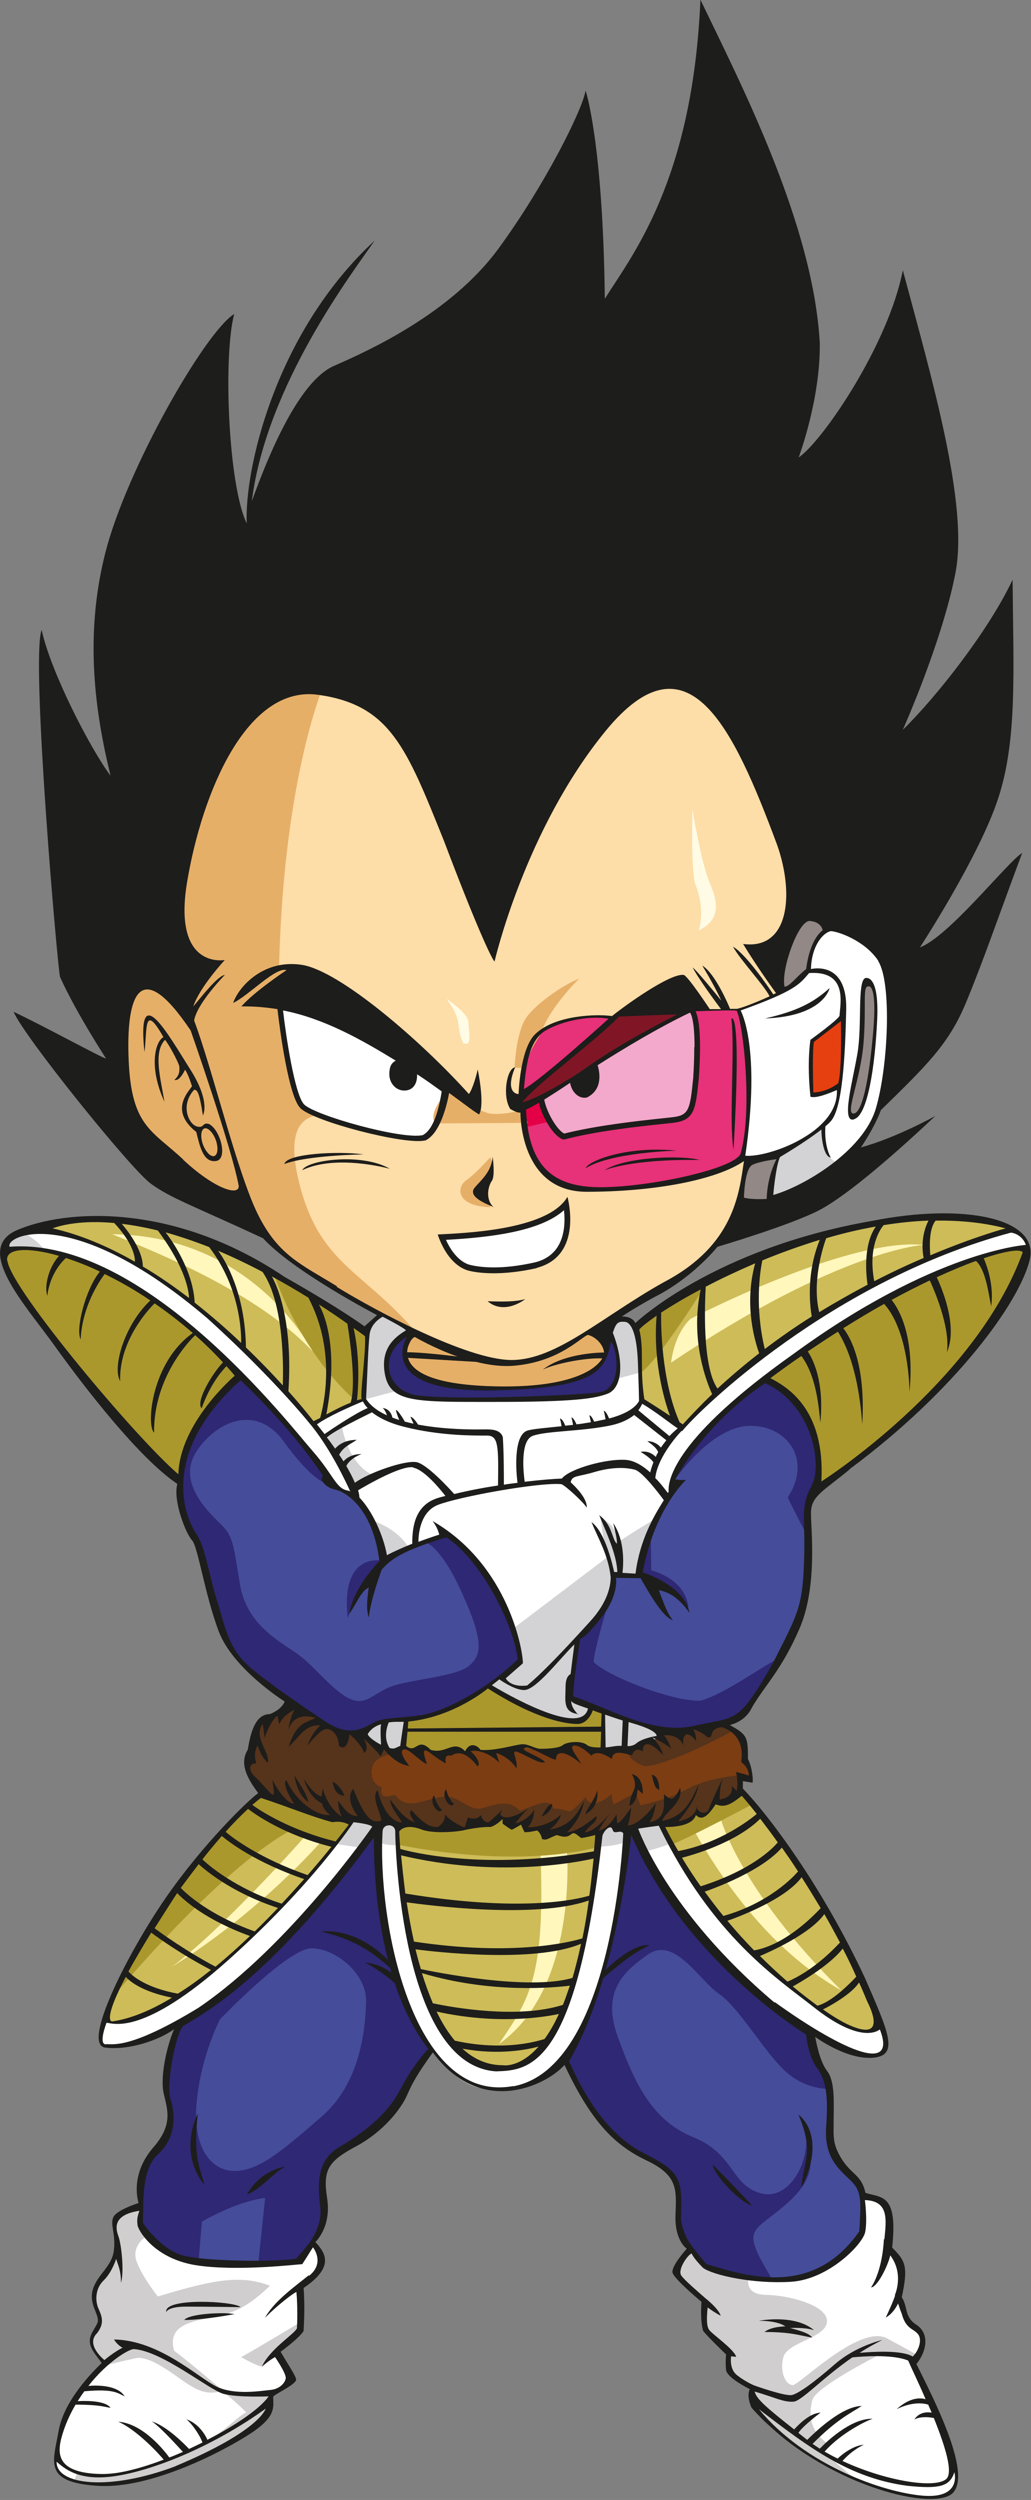 <?xml version="1.0" encoding="UTF-8"?><svg id="Capa_1" xmlns="http://www.w3.org/2000/svg" viewBox="0 0 38.61 93.62"><rect x="0" y="0" width="38.61" height="93.62" fill="#808080" stroke="none"/><defs><style>.cls-1{fill:#f3a9cb;}.cls-2{fill:#e64011;}.cls-3{fill:#fffbe4;}.cls-4{fill:#fff;}.cls-5{fill:#fff7bc;}.cls-6{fill:#e73178;}.cls-7{fill:#e6af68;}.cls-8{fill:#fddda8;}.cls-9{fill:#801625;}.cls-10{fill:#928885;}.cls-11{fill:#cdbc58;}.cls-12{fill:#ab982d;}.cls-13{fill:#d0cece;}.cls-14{fill:#d3d2d4;}.cls-15{fill:#e40046;}.cls-16{fill:#1d1d1b;}.cls-17{fill:#56331b;}.cls-18{fill:#2f2874;}.cls-19{fill:#7c3d13;}.cls-20{fill:#454c9a;}</style></defs><path class="cls-8" d="M18.59,35.19s.35-3.72,2.88-7.14c2.53-3.42,4.61-4.8,6.91-.27,2.3,4.53,1.03,6.02,.96,9.31-.5,1.02-.97,6.72-2.06,8.82-.37,.74-1.24,1.51-2.03,1.98-.79,.47-1.78,1.09-2.52,1.58-.87,.5-2.12,1.52-3.87,1.55-1.97-.22-3.7-1.31-4.84-2.35-1.71-1.29-3.22-2.35-3.42-5.89-.74-4.03-1.29-7.13-1.44-7.77-.15-.64,1.83-9.26,3.12-9.65,1.29-.4,5.39,5.44,6.31,9.82Z"/><path class="cls-4" d="M31.78,43.29s.72-.64,1.21-2.01c.49-1.37,.5-3.62,.31-4.81-.19-1.2-1.88-1.84-2.4-1.64-.5,.51-.6,1.1-.63,1.59-.52,.51-1.7,1.14-2.62,1.4,.21,.87,.4,2.02,.4,2.72s-.17,2.31-.24,2.85c.44,.15,1.28-.16,1.54-.3,.27-.13,.73,.03,1.32,.39,.58,.36,.85,.3,1.11-.18Z"/><path class="cls-14" d="M30.83,42.19s-.05,1.54,.74,1.3c-.99,.82-2.39,1.41-2.72,1.42-.12-.55,.28-1.6,.29-1.66,.29-.31,1.68-1.07,1.68-1.07Z"/><path class="cls-7" d="M12.16,25.56s-1.54,3.46-1.71,10.68c0,.1,1.17-.13,0,.3,.22,2.22,1.18,4.67,1.32,5.03,.71,.49-1.33-.44-.58,2.67,.76,3.11,2.35,3.28,4.38,5.64-1.54-.85-5.06-2.55-5.83-3.79-.59-1.2-3.32-2.29-4.42-3.73-1.1-1.45-.73-2.58-.68-3.98,.06-1.41,.62-2,1.94-1.16,.04-1.16,.08-1.18,.08-1.18,0,0-.37-1.24-.11-3.35,.26-2.11,1.79-5.29,2.55-5.9,.76-.61,1.68-1.26,3.06-1.21Z"/><path class="cls-6" d="M27.65,37.81s.47,1.18,.37,3.32c-.02,1.54-.17,2.18-.31,2.32-.14,.14-1.2,.62-3.41,.96-2.21,.34-3.23,.07-3.75-.4-.52-.47-.93-1.19-.99-2.68-.06-1.49,.25-2.57,.92-2.86,.67-.29,1.59-.48,2.49-.37,1.07-.31,3.37-.32,3.37-.32,0,0,.07,.08,1.31,.04Z"/><path class="cls-11" d="M13.63,52.39l-3.03-4.49s-4.91-3.24-9.09-1.97c1.66,.43,4.15,1.06,7.69,4.7,2.32,2.32,2.55,2.68,2.55,2.68,.57-.34,1.88-.92,1.88-.92Z"/><path class="cls-11" d="M37.9,46.02s-4.04,1.03-8.13,3.91c-4.09,2.87-3.88,3.47-4.21,3.49-.55-.25-1.56-.95-1.56-.95,.05-1.22-.03-1.56-.03-1.56l2.32-2.79s3.65-2,6.58-2.32c2.94-.32,3.88-.19,5.03,.23Z"/><path class="cls-4" d="M38.53,46.71s-.76-.04-2.43,.58c-1.67,.62-3.7,1.8-3.7,1.8l-2.23,1.43s-1.98,1.47-2.55,1.95c-.57,.48-2.54,2.44-2.42,3.38-.34,.63-1.16,1.97-1.17,1.99,0,.02-1.35,1.23-1.35,1.23l-1.37,1.22-1.94,1.12s-.97-3.01-2.71-3.98c-1.23,.42-1.87,.77-2.29,1.07-.19-.84-.41-1.79-1.02-2.42-.68-.38-.83-.5-1.05-.77-.21-.27-1.91-2.39-2.22-2.75-.31-.36-3.16-3.19-4.65-4.11-1.49-.92-3.75-1.98-5.17-1.66,.37-.57,.85-.92,2.1-.61,1.25,.3,2.81,1.11,3.91,1.91,1.1,.8,2.57,2.03,3.08,2.58,.52,.56,2.05,2.13,2.4,2.63,.51-.33,1.6-.81,1.9-.9,0-.48,.88-.76,.88-.76,0,0,.27,.62,1.52,.7,1.25,.08,4.26,0,4.74,0s1.82-.1,2.11-.32c.29-.22,.24-1.03,.24-1.03l.85-.47s.03,1.61,.07,1.87c.78,.54,1.48,1.07,1.48,1.07,0,0,1.32-1.43,2.07-2.02,.75-.59,2.64-1.92,3.12-2.22,.48-.3,2.08-1.2,3.24-1.75,1.16-.54,3.75-1.47,3.93-1.47,.2,0,.66,.43,.63,.69Z"/><path class="cls-18" d="M14.28,58.27s-2.41,.28-1.29,2.66c.52-1.33,1.39-2.56,1.39-2.56l-.1-.1Z"/><path class="cls-18" d="M15.74,57.76s1.62,2.76,1.58,3.87c-.03,1.11-2.57,1.32-3.76,1.08-1.19-.24-1.2,.03-2.36-1.17-1.16-1.2-1.82-2.36-2.01-3.6-.19-1.24-1.51-2.34-1.19-3.01,.32-.67,4.14,.73,4.53,.73-.68-1.2-3.55-4.18-3.55-4.18,0,0-2.41,2.04-2.27,4.25,.14,2.2,.59,.86,1.17,3.95,.47,2.04,.79,2.47,2.63,3.8,1.84,1.33,2.5,1.83,3.52,1.08,.3-.23,1.29-.09,2.17-.36,.88-.27,2.29-1.12,3.3-2.04-.19-1.35-.98-3.36-2.78-4.75-.59,.2-.99,.36-.99,.36Z"/><path class="cls-20" d="M25.37,55.02s1.26-1.96,2.73-1.86c1.46,.1,2.19,1.35,1.95,2.32-.24,.97,.19,1.36,.22,1.53,.03,.17,.08,2.24-.19,3.22-.27,.98-1.15,2.31-1.64,2.92-.5,.61-3.62,1.08-4.2,.99-.59-.09-2.55-1.64-2.46-2.36,.41-.83,.68-1.2,.68-1.2,0,0,.54-.64,.55-1.53,.39-.13,.94-.08,.94-.08,0,0,.23-1.8,1.53-3.41l-.23-.04s-.11-.1,.14-.51Z"/><path class="cls-19" d="M27.39,64.72s.66,.36,.48,1.25c.23,.19,.3,.43,.19,.61-.31-.04-.78,.15-.78,.15,0,0-2.16,1.27-3.78,1.33s-3.52,0-4.65-.03c-1.13-.03-2.99-.39-4.38-.41-1.38-.02-1.3-.51-1.27-1.04,.03-.53,.82-1.04,1.54-.94,.26-.11,.43-.28,.87,.03,.2-.19,.12-.28,.74,.02,.56-.17,1.02-.09,1.16-.01,.1-.16,.24-.18,.7-.04,.27,.02,.74-.03,.8-.03s.47-.26,.7-.2c.23,.06,.7,.32,.97,.27,.27-.05,.46-.25,.73-.34,.26-.09,.49,.23,.85,.23s.98,.03,1.31-.04c.33-.07,.83-.35,1.09-.37,.26-.02,2.73-.44,2.73-.44Z"/><path class="cls-17" d="M27.5,64.79s-2.47,1.35-3.37,1.35c-.64-.24-.62-.54-.62-.54,0,0,.39-.03,.46-.18,.07-.16,.28-.21,.42-.21-.06-.17,.06-.19,.35-.1,.09-.23,.38-.18,.65-.2,.29-.06,.51-.24,.79-.24s.84-.25,1.32,.11Z"/><path class="cls-4" d="M13.69,68.96s-4.09,5.93-8.45,7.51c-1.09,.29-1.5,.25-1.5-.1s.23-.68,.23-.68c0,0,.37,.23,1.22-.09s1.64-.94,2.39-1.49c.74-.55,2.08-1.78,2.08-1.78l1.83-1.95,1.15-1.47,1.04,.06Z"/><path class="cls-4" d="M32.93,75.72s.76,1.46-.48,1.27c-1.24-.19-4.13-1.92-6.46-4.71-1.2-1.77-1.96-3.17-1.96-3.17l.95-.36s1,2.11,2.74,3.96c1.75,1.85,4.35,3.81,5.04,3.33,.13-.19,.17-.31,.17-.31Z"/><path class="cls-4" d="M23.49,68.88s-.36,4.3-1.42,6.54c-1.06,2.24-2.07,2.95-3.85,2.81-1.77-.14-3.21-3.08-3.75-5.58-.41-3.5-.18-4.09-.18-4.09l.6-.09s.1,3.16,.76,5.37c.66,2.21,1.71,3.66,3.22,3.63,1.52-.04,2.71-2.5,3.11-5.11,.41-2.65,.41-3.38,.41-3.38l1.1-.09Z"/><path class="cls-11" d="M12.54,69.05s-2.28,3.29-6.14,5.94c-1.08,.55-2.27,.97-2.38,.63-.12-.35,.64-2.11,2.18-3.7,1.54-1.59,4.71-3.71,4.71-3.71l1.64,.84Z"/><path class="cls-11" d="M14.88,68.94s.28,6.56,2.67,8.11c2.39,1.55,3.75-1.69,4.21-3.85,.46-2.17,.6-4.09,.6-4.09l-7.49-.16Z"/><path class="cls-11" d="M28.07,67.4s2,2.6,3.22,4.79c1.22,2.19,1.66,3.19,1.63,3.69-.36,.44-1.16,.34-3.93-1.98-2.1-2.04-3.68-4.39-3.88-5.01,1.2-.63,2.97-1.49,2.97-1.49Z"/><path class="cls-5" d="M26.99,68.11s.71,2.66,4.52,6.43c-1.52-.86-3.52-2.49-5.48-5.92,.73-.39,.96-.51,.96-.51Z"/><path class="cls-20" d="M30.98,77.92s-1.01-.09-1.29-.57c-.28-.47-1.03-1.73-1.78-2.37-.76-.65-1.73-2.14-2.79-2.18-1.06-.04-2.87,.78-2.28,3.47,.59,2.7,2.43,3.7,3.59,4.88,1.16,1.18,2.13,4.25,2.13,4.25,0,0,1.62,.06,2.36-.43,.74-.5,1.41-1.17,1.42-1.54,.01-.37,.04-1.37-.2-1.67-.24-.3-.73-.55-.97-1.08-.24-.53-.11-1.52-.08-1.89,.02-.37-.1-.87-.1-.87Z"/><path class="cls-18" d="M16.17,76.77s-.84,1.11-1.63,2.52c-.74,.88-1.2,.57-1.92,1.41-.72,.84-.53,.98-.5,1.68,.03,.7,.21,1-.93,2.27-1.39,.22-3.42,.17-4.32-.05-.91-.22-1.6-1.05-1.61-1.42,.15-.65-.14-1.05,.05-1.58,.19-.53,.46-.98,.76-1.29,.29-.31,.39-.91,.24-1.63-.15-.72,.12-2.68,.41-2.88,.33-.24,2.33-1.24,5.18-4.51,1.8-2.3,2.25-2.76,2.25-2.76,0,0-.14,2.57,.7,5.34,.62,1.96,1.32,2.92,1.32,2.92Z"/><path class="cls-4" d="M11.72,84.05l-.52,.66c-1.64,.04-4.67,.48-5.76-1.14-.47,.51-.98,.62,.15,2.66-.02,1,.13,1.35-.31,1.38-.43,.03-1.29,.92-1.29,.92,0,0-1.13,.75-1.71,2.43-.26,1.07-.29,1.48,.05,1.76,.34,.28,.86,.29,1.55,.16,.89-.11,3.37-.95,3.71-1.12,.35-.17,2.13-1.19,2.32-1.86,.27-.27,.86-.48,.93-.77,.07-.29-.5-1.04-.5-1.04,0,0,.83-.65,.92-.91,.09-.26,.02-1.5,.02-1.5,0,0,.72-.54,.76-.94,.04-.39-.3-.7-.3-.7Z"/><path class="cls-4" d="M32.33,82.28s.8-.09,.94,.76c.14,.85-.01,1.16-.01,1.16,0,0,.76,.62,.37,1.9,.17,.2,.2,.8,.49,.97,.3,.17,.7,.55,.07,1.34,.46,1.28,1.44,3.08,1.6,3.98,.16,.9-.22,1.34-1.8,1.07-1.58-.27-2.77-.91-3.52-1.55-.75-.64-1.32-1.67-1.71-2.66-.39-.98-1.18-3.15-1.22-3.36-.04-.21,.22-.58,.22-.58,0,0,1.61,.27,2.66-.17,1.05-.44,1.8-1.27,1.88-1.61,.09-.35,.02-1.24,.02-1.24Z"/><path class="cls-13" d="M28.03,85.34s-.16,.59,.66,.6c.83,.01,2.33,.39,2.28,1.01-.05,.62-1.5,.75-1.64,1.34-.14,.59,.12,1.03,.36,1.03s2.48-2.27,3.51-1.76c.91,.49,1.13,.62,1.13,.62l-.18,.21c-.26-.21-1.12-.28-2.28-.2-.55,.48-1.91,1.66-2.28,1.66s-2.11-.54-2.27-1.03c-.16-.49-.04-.65-.04-.65,0,0-.73-.64-.87-.95-.15-.31-.02-1.01-.02-1.01,0,0-1.17-.91-1.05-1.22,.12-.31,.54-.71,.54-.71,0,0,.3,.53,.57,.64,.27,.11,1.58,.42,1.58,.42Z"/><path class="cls-13" d="M32.82,88.24s-2.28,1.16-2.4,1.64c-.12,.48-.14,1.11,.55,1.61-.17,.21-.17,.28-.17,.28,.58,.55,1.35,1.16,1.35,1.16-.97-.51-3.76-1.85-3.97-3.04-.05-.39,0-.42,0-.42,0,0,1.12,.47,1.49,.38,.37-.09,1.9-1.53,2.33-1.7,.28,.1,.63-.09,.81,.09Z"/><path class="cls-13" d="M5.46,83.76s-.56,.35-.34,.94c.22,.59,.79,1.3,.79,1.3,1.87-.56,3.04-.86,4.2-.4-.61,.57-1.06,.91-1.84,1.11-.78,.2-2.06,.22-1.75,1.32,.69,.52,1.7,1.4,1.84,1.5-.52,.15-.84,.05-1.28-.22-.44-.27-1.42-1.11-1.99-1-.57,.12-1.06,.25-1.06,.25,0,0-.72-.56-.57-.96,.15-.39,.38-.53,.22-.9-.16-.37-.31-.7,0-1.18,.3-.49,.77-1.08,.77-1.32s-.51-.95,.05-1.25c.56-.3,.84-.35,.84-.35,0,0-.12,.42-.05,.71,.07,.29,.17,.44,.17,.44Z"/><path class="cls-13" d="M8.36,89.57s.57,.46,.86,.77c-.65,.35-1.26,1.39-3.92,2.14-.95,.21-2.17,.17-2.39,.11-.13,.24-.11,.32-.1,.34,0,.02,.85,.21,2,0,1.15-.21,3.55-1.24,4.33-1.74,.79-.5,.94-1.11,.94-1.38,.1-.13,.1-.16,.1-.16,0,0-.96,.12-1.81-.09Z"/><path class="cls-13" d="M11.27,86.95s-1.75,1.06-2.24,1.32c.61,.35,.8,.36,.8,.36,.6-.61,1.38-1.18,1.43-1.38,.05-.2,.01-.31,.01-.31Z"/><path class="cls-18" d="M31.05,78.22s-.87,.07-1.68-.69c-.8-.77-1.7-2.35-2.44-2.86-.75-.51-1.66-2.17-2.66-1.48-1,.69-1.73,1.46-1.13,3.1,.6,1.64,1.24,3.1,2.81,3.74,1.57,.64,1.4,1.77,2.52,2.1,1.11,.33,1.95-1.29,1.68-2.44,.4,1.37,.31,2.01-.87,2.99-1.18,.98-1.5,.78-.35,2.7-1.04-.09-2.21-.35-2.55-.53-.69-.69-.97-1.35-.97-1.86s.24-1.33-.71-1.9c-.95-.57-2.33-1-3.5-3.9,.6-1.11,1.24-2.46,1.77-4.65,.53-2.19,.52-3.83,.68-4.01,.84,1.42,1.77,3.32,4.22,5.69,1.38,1.23,2.44,1.89,2.44,1.89,.12,.68,.36,1.05,.52,1.39,.16,.34,.22,.73,.22,.73Z"/><path class="cls-20" d="M8.24,75.62s2.54-2.66,3.43-2.66,2.08,.96,2.04,2.01c-.03,1.05-.22,3.04-1.66,4.29-1.44,1.25-2.35,2.04-3.26,2.04s-1.6-.91-1.42-2.63c.17-1.72,.87-3.05,.87-3.05Z"/><path class="cls-20" d="M9.93,82.31l-.26,2.47c-1.41,0-2.23-.14-2.23-.14l.12-1.44s1.27-.76,2.37-.89Z"/><path class="cls-12" d="M28.21,67.55s-2.5,1.33-3.05,1.52c-.37-.6-.38-.75-.38-.75,0,0,.85,.19,1.29-.46,.21,.19,.52,.1,.67-.35,.38,.06,.85-.1,.98-.38,.28,.19,.48,.43,.48,.43Z"/><path class="cls-5" d="M21.23,69.31s.43,5.15-2.55,7.24c1.16-1.7,1.74-2.53,1.56-7.2,.79-.1,.99-.04,.99-.04Z"/><path class="cls-12" d="M22.41,69.16s-2.64,.87-7.48-.07c-.07-.6,0-.64,0-.64,0,0,.37-.18,.96,.02,.59,.19,1.34,.08,1.63-.03,.29-.11,.91-.12,.91-.12,0,0,.38-.24,.45-.22,.1,.16,.45,.26,.45,.26l.32-.17c-.06,.29,.09,.35,.09,.35l.65-.08s.05,.2,.06,.2c.02,0,.6-.04,.65-.02,.06,.07,.43-.02,.53-.07,.09,.11,.34,.16,.64,.04,.18,.12,.14,.55,.14,.55Z"/><path class="cls-5" d="M12.03,68.96s-2.29,2.65-5.6,4.7c1.85-1.37,4.78-4.64,4.98-4.88,.38,.16,.62,.18,.62,.18Z"/><path class="cls-12" d="M12.47,69.1l-1.65-.52c-1.73,.98-4.15,3.33-6.56,6.16,.68-1.83,3.37-5.86,5.6-7.55,.94,.38,.9,.4,1.26,.52,.36,.12,1.01,.44,1.33,.42,.32-.01,.71,.15,.71,.15-.41,.55-.68,.82-.68,.82Z"/><path class="cls-14" d="M13.49,69.19l-.94-.14,.68-.89s.83,.17,.86,.18c.03,.01-.6,.85-.6,.85Z"/><path class="cls-14" d="M14.92,69.09s-.55,.06-.81-.16c0-.51,.07-.55,.07-.55,0,0,.18-.16,.48-.1,.29,.06,.32,.77,.27,.82Z"/><path class="cls-14" d="M22.41,69.16s.84-.03,1.08-.23c.03-.32,0-.39,0-.39,0,0-.26-.13-.39-.06-.04-.13-.27-.22-.61,.22-.03,.32-.08,.47-.08,.47Z"/><path class="cls-14" d="M25.14,69.03s-.75,.29-1.06,.3c-.28-.58-.35-.89-.35-.89l1.07-.15,.34,.74Z"/><path class="cls-17" d="M27.81,66.47s-1.21,.07-2.02,.5c-.81,.43-1.43,.54-1.8,.64-.17-.43-.17-.48-.17-.48l-.85,.45c-.1-.45-.07-.4-.07-.4,0,0-.28,.29-.64,.36-.36-.05-.31-.26-.31-.26,0,0-.5,.55-.61,.55-.12,0-.41-.14-.59-.09-.22-.35-.33-.29-1.28,.07-.41-.43-.86-.26-1.42-.09-.57,.1-.88-.54-1.5-.43-.62,.1-.81,.26-1.21,.24-.4-.02-.5-.31-.57-.31s-.59,.24-.47-.29c-.47-.14-.45-.73-.26-.95,.19-.22,.64-.31,.64-.31,0,0-.31-.24-.37-.25-.17,.02-.74-.42-.74-.42-.07,.18-.5-.17-.66-.17s-.83-.34-1.23-.65c-.48-.32-.68-.34-1.03-.14-.42,.19-.91,.33-1.08,.76-.17,.43-.1,.7-.21,.9-.11,.19-.22,.31,.09,.86,.32,.55,.55,.64,.96,.83,.42,.29,.77,.36,1.22,.51,.46,.15,.88,.27,1.12,.24,.56,.01,.88,.21,1.37,.17,.49-.04,.69,.07,1.09,.03,.4-.04,1.02,.32,1.56,.09,.62,.05,.79,.04,1.01-.06,.36,.04,.93-.15,.98-.22,.05-.07,.13-.11,.19,.01,.06,.13,.34,.19,.44,.14,.12-.05,.24-.02,.24-.02,0,0,.14,.21,.15,.21h.66s.06,.14,.29,.12c.22-.02,.37,.07,.49,.07,.12,0,.27-.09,.44-.03,.17,.06,.52,.03,.64-.01,.12-.04,.45-.14,.59-.27,.16,.04,.4,.19,.65,.15,.25-.05,.4-.17,.54-.18,.14,0,1.38-.06,1.38-.06,0,0,.52-.18,.61-.37,.18,.1,.52,.07,.71-.4,.34,.02,.88-.14,.89-.46,.01-.33,.13-.57,.13-.57Z"/><path class="cls-12" d="M15.24,64.36l-.15,1.1s.35,.05,.56,.19c.18-.23,.3-.14,.76,.07,.39,0,.68-.3,1.15,.01,0-.19,.08-.19,.61-.11,.53,.08,1.18-.12,1.26-.16,.08-.04,.53,0,1.02,.21,.43-.08,1.12-.42,1.36-.33,.23,.09,.56,.27,.81,.19-.05-.68-.03-1.41-.03-1.41l-.42-.15s-.13,.66-.96,.46c-.84-.21-1.68-.56-2.91-1.29-.66,.43-1.53,1.07-3.07,1.23Z"/><path class="cls-14" d="M22.6,64.11l.02,1.44c.31,.16,.89,.03,1.04-.03,.28-.1,.65-.4,.99-.4,.35-.1,.01-.27-.1-.36-.11-.09-1.67-.62-1.95-.64Z"/><path class="cls-14" d="M15.24,64.36l-.1,1.05c-.21,.14-.49,.29-.67,.06-.3,.01-.85-.48-.85-.55,.02-.16,.43-.47,.84-.5,.4-.03,.78-.07,.78-.07Z"/><path class="cls-18" d="M22.71,60.26s-.47,1.59-.48,1.98c.56,.56,3,1.49,4,1.45,.94-.25,2.57-1.47,2.91-1.56-.65,1.04-1.1,1.93-1.48,2.18-.38,.25-1.59,.63-2.91,.45-1.28-.39-3.43-1.23-3.43-1.23,.11-.46,.38-2.22,.38-2.22,0,0,.98-1.01,1.02-1.05Z"/><path class="cls-18" d="M24.37,57.62l.02,1.19s1.28,.29,1.39,1.39c-.37-.48-.99-1.01-1.85-1.22,.14-.84,.44-1.36,.44-1.36Z"/><path class="cls-18" d="M25.27,55.41s1.31-1.91,2.71-2.01c1.4-.09,2.49,1.18,1.52,2.68,.33,.68,.74,1.45,.74,1.45,0-1.08,0-1.45,.42-1.87,.08-.88,.24-3.01-1.99-4.01-2.35,1.73-3.13,2.73-3.41,3.75Z"/><path class="cls-20" d="M15.87,57.73s.59,.06,1.43,1.92c.84,1.85,.73,2.33,.27,2.73-.46,.4-2.15,.51-2.87,.76-.71,.25-.97,.75-1.57,.49-.6-.25-1.25-1.11-1.87-1.6-.62-.49-2-1.08-2.27-2.68-.27-1.6-.25-1.82-.76-2.31-.51-.49-1.6-1.58-.87-2.69,.73-1.11,2.23-1.81,3.28-.35,1.05,1.46,1.6,1.6,1.84,1.65,0,0,1.46,.24,1.92,2.8-.33-.06-1.63-.17-1.38,2.14,.33-.92,.68-1.28,.95-1.46,.3-.43,.22-.89,1.9-1.39Z"/><path class="cls-14" d="M24.58,56.85s-1.42,.86-1.42,.91c-.07-.7-.66-.91-.66-.91,.05,.68,.26,1.45,.26,1.45l-3.48,2.64s.19,.96,.19,1.26c-.23,.21-1.21,.94-1.21,.94,1.12,.61,2.76,1.54,3.41,1.31,.65-.23,.42-.58,.42-.58l-.7-.3,.29-2.27s1.42-1.32,1.3-2.35c.72,0,.94,.01,.94,.01,0,0,.09-.87,.65-2.13Z"/><path class="cls-14" d="M13.88,56.92s.94,.26,1.4,1c-.65,.42-.88,.52-.88,.52,0,0-.24-1.15-.52-1.52Z"/><path class="cls-14" d="M1.64,46.77c-.63-.17-1.47,.09-1.47,.09,.07-.19-.1-.56,.75-.68,.49,.28,.72,.59,.72,.59Z"/><path class="cls-14" d="M14.96,52.06l-1.31,.35c.06-1.21,.14-2.73,.14-2.73,0,0,.42-.47,.49-.47,.09,0,1.14,.57,1.14,.57-.48,.26-1.55,1.36-.46,2.28Z"/><path class="cls-14" d="M23.11,51.63l.9-.24s.14-2.25-.86-2c-.43,.22-.27,.5-.27,.5,0,0,.48,.8,.23,1.73Z"/><path class="cls-14" d="M12.13,53.8l.68-.41c0,.2,.31,1.56,1.24,1.88-.66,.37-.83,.43-.83,.43,0,0-.35-.86-1.09-1.9Z"/><path class="cls-12" d="M28.68,51.66c-.06-.02,6.76-5.14,9.8-4.88-.09,1.7-3.79,6.38-7.88,8.91,.32-.63-.03-3.28-1.93-4.03Z"/><path class="cls-12" d="M8.95,51.44S4.05,46.08,.22,46.85c-.29,.44,.17,1.19,2.06,3.66s3.71,4.58,4.44,4.9c.17-1.19,.49-2.24,2.23-3.96Z"/><path class="cls-5" d="M34.59,46.62s-3.1,.15-9.46,4.41c.15-1.17,.73-1.64,.73-1.64,0,0,5.87-3.06,8.73-2.77Z"/><path class="cls-5" d="M11.71,50.61s-2.19-4.34-7.51-4.39c1.4,.58,5.36,2.1,7.51,4.39Z"/><path class="cls-12" d="M10.25,47.68s.89,2.86,3.12,4.83l.25-.13,.15-2.5s-2.9-1.99-3.52-2.2Z"/><path class="cls-12" d="M26.41,48.15s-1.76,2.82-2.4,3.24c.03-1.14-.19-1.65-.19-1.65,0,0,1.75-1.35,2.59-1.59Z"/><path class="cls-18" d="M22.86,49.92s.54,1.02,.17,1.84c-.24,.65-1.82,.56-1.95,.57-.12,.01-3.94,.07-3.94,.07,0,0-1.48,.07-2.01-.22-.53-.29-.84-.83-.59-1.46,.25-.64,.57-.69,.86-.76-.25,.36-.35,1.11,.18,1.46,.53,.35,1.66,.49,2.27,.55,.61,.06,2.22-.04,2.88-.13,.65-.1,1.56-.42,1.84-.86,.28-.44,.29-1.06,.29-1.06Z"/><path class="cls-7" d="M22.18,49.78s1.04,.65,.24,1.43c-.8,.78-3.1,.79-4.42,.76-1.32-.03-2.77-.38-2.82-1.32,.01-.48,.4-.77,.4-.77,.94,.61,2.67,1.15,3.29,1.15s1.73-.14,3.32-1.25Z"/><path class="cls-4" d="M21.2,45.15s.37,1.84-1.21,2.21c-1.58,.37-3.09,.34-3.42-1.02,1.24-.09,3.53-.27,4.62-1.18Z"/><path class="cls-4" d="M16.73,40.7s-.26,1.78-1.01,1.92-4.07-.77-4.47-1.32c-.41-.56-.78-3.5-.73-3.76,1.96,.73,5.29,2.28,6.21,3.16Z"/><path class="cls-9" d="M25.69,37.87s-2.2,1.26-4.03,2.37c-1.67,1.03-1.99,1.25-2.38,1.13,.56-.6,3.55-3.07,3.97-3.46,.87-.28,2.44-.05,2.44-.05Z"/><path class="cls-1" d="M25.93,37.81s.51,3.49-.32,3.98c-1.03,.39-1.39,.24-2.07,.33-.69,.09-2.25,.41-2.43,.42-.23,0-.85-1.04-.85-1.4,.7-.57,4.42-2.88,5.68-3.34Z"/><path class="cls-15" d="M20.51,42.02l-.86,.2c-.11-.56-.03-.77-.03-.77l.63-.3,.26,.87Z"/><path class="cls-7" d="M21.7,36.64s-1.13,1.08-1.46,2.1c-.52,.81-.61,1.26-.61,1.26l-.36-.02s.05-1.33,.45-1.89c.41-.56,1.49-1.28,1.98-1.44Z"/><path class="cls-7" d="M18.36,43.34s-.54,.61-.9,.86c-.36,.25-.41,.97,.92,1.01-.5-.52-.5-.77-.11-1.06,.38-.29,.09-.81,.09-.81Z"/><path class="cls-7" d="M19.76,42.05s-2.95,.02-3.47,.02c-.29-.47,.56-1.31,.56-1.31,0,0,.99,.9,1.56,.95,.56,.04,1.1-.14,1.1-.14l.25,.47Z"/><path class="cls-3" d="M16.73,37.41s.78,.52,.81,.84c.03,.46,.14,.98-.2,.81-.29-.66,0-.84-.61-1.64Z"/><path class="cls-3" d="M25.93,30.29s.32,2.02,.66,2.8,.35,1.38-.43,1.76c.2-.63,.06-1.27-.12-1.73-.17-.46-.11-2.82-.11-2.82Z"/><path class="cls-2" d="M31.58,38.09l-1.19,.93c-.06,1.47,.04,2.01,.04,2.01,.66-.13,1.02-.43,1.02-.43,.1-.88,.13-2.5,.13-2.5Z"/><path class="cls-10" d="M30.9,34.82s-.62,.49-.63,1.59c-.47,.53-.78,.68-.94,.68-.17-.34,.06-1.57,.53-2.26,.47-.7,.94-.31,1.04,0Z"/><path class="cls-10" d="M32.45,36.87s-.08-.23-.14,1.44c-.11,1.46-.16,1.58-.32,2.24-.16,.66-.31,1.3,0,1.25,.31-.05,.6-1.32,.72-2.39,.12-1.07,.21-2.26-.08-2.52-.18-.2-.17-.02-.17-.02Z"/><path class="cls-10" d="M29.21,43.25s-.4,.75-.29,1.84c-.71,.32-1.16-.11-1.16-.11,0,0,.03-1.35,.45-1.53,.43-.1,.99-.19,.99-.19Z"/><g><path class="cls-16" d="M14.52,53.1s-.06-.27-.19-.37c.27,.02,.37,.29,.37,.41-.1,.02-.17-.04-.17-.04Z"/><path class="cls-16" d="M14.98,53.25s-.19-.45-.14-.45c.1,.06,.35,.45,.35,.53-.16-.02-.21-.08-.21-.08Z"/><path class="cls-16" d="M15.53,53.41l-.16-.35c.12,0,.31,.33,.31,.33l-.16,.02Z"/><path class="cls-16" d="M16.55,67.78c-.24-.24-.29-.55-.29-.55-.21,.21,.12,.76,.29,.55Zm-5-.29c-.1-.43-.36-.67-.52-1.02,0,0,.05,.69,.52,1.02Zm12.11-1.05s.12,.17,.12,.4-.17,.33-.21,.79c.29-.1,.31-.62,.31-.62l.19,.17c.02-.69-.4-.74-.4-.74Zm-3.38,1.59s.38-.14,.4-.48c-.17,0-.4,.48-.4,.48Zm4.12-1.57c.05,.07,.07,.52,.29,.57,0-.57-.29-.57-.29-.57Zm-2.48,1.48c.55-.29,.45-.88,.45-.88-.19,.5-.38,.64-.45,.88Zm-9.47-1.21l.02,.07s.05,.43,.43,.45c-.1-.29-.36-.52-.45-.52Zm19.35-11.7c4.01-2.97,6.37-6.26,6.76-7.84s-2.47-2.15-5.9-1.47c-5.97,1.04-8.87,3.83-8.87,3.83,0,0-.07-.25-.5-.25,0,0,.57-.39,1.47-.86,1.29-.72,2.11-1.75,2.11-1.75,0,0,2.68-.79,3.79-1.36,1.11-.57,3.04-2.29,4.37-3.54,0,0-1.47,.82-2.79,1.18,0,0,.5-.72,.75-1.4,1.72-1.68,2.54-2.47,3.18-4.01,.64-1.54,1.15-3.04,2.11-5.62-.57,.36-2.72,3.11-3.83,3.54,0,0,2.22-3.4,2.93-5.58,.72-2.18,.57-4.76,.54-8.19-.89,1.9-2.86,4.4-4.11,5.62,0,0,1.47-3.29,1.97-5.87,.5-2.58-.89-7.3-1.97-11.34-.54,2.79-3.01,6.41-3.9,7.01,0,0,.82-2.18,.79-4.29-.25-4.47-2.97-9.73-4.47-12.85-.29,6.8-2.58,9.59-3.58,11.2-.07-5.87-.72-7.8-.72-7.8-.11,.7-1.5,3.51-3.27,5.93-1.77,2.41-4.82,3.8-6.15,4.38-1.33,.58-2.47,3.38-3.08,5.07,.55-4.38,3.82-8.62,4.6-9.76-3.77,3.49-4.88,8.65-4.79,10.59-.69-1.41-.89-6.24-.47-7.84-1.08,.66-4.02,5.79-4.82,8.92-.8,3.13-.39,5.99,.19,8.37-.75-1-2.24-3.88-2.58-5.46-.42,1.03,.61,12.83,.69,13,.08,.17,.5,1.14,1.72,3.05-.11,0-2.22-1.16-3.46-1.75,.36,.89,4.38,5.88,5.13,6.43s1.52,.8,4.21,2.05c1.14,1.25,4.27,2.88,4.27,2.88l-.47,.42s-.89-.66-2.99-1.85c-4.19-2.82-8.24-2.53-10.03-1.75-1.63,.71,.3,2.77,1.41,4.32,1.11,1.55,3.16,4.21,4.6,5.18-.17,.64,.33,1.88,.55,2.11,.22,.22,.47,2,1,3.41,.53,1.41,2.47,2.63,2.47,2.63,0,0-.08,.28-.55,.47-.53,0-.72,.64-.83,1.33-.31,.5-.06,1.03,.39,1.63-.36,.25-2.08,1.91-3.49,3.96-1.41,2.05-3.13,5.46-2.24,5.57,.89,.11,2.02-.28,2.58-.69-.28,.64-.53,1.8-.39,2.41,.14,.61,.36,1.16-.39,2.02-.91,1.05-.55,2.08-.55,2.08,0,0-.61,.19-.86,.42-.25,.22-.05,.58-.05,1.08s-.11,.69-.5,1.19c-.39,.5-.42,.86-.22,1.33,.19,.47,.11,.42-.11,.83-.22,.42,0,.67,.36,1.14-.14,.14-1.39,1.3-1.61,2.52-.22,1.22-.58,1.94,1.44,2.08,2.02,.14,4.79-1.33,5.76-1.97,.97-.64,.83-1,.83-1.36,0-.08,.83-.44,.86-.64,0-.14-.33-.61-.58-1.05,0,0,.72-.53,.86-.78,0-.11,.06-.8,0-1.61,1.19-.8,.8-1.33,.44-1.72,0,0,.61-.55,.44-1.64-.17-1.08,.06-1.39,1.08-1.94,1.03-.55,1.69-1.41,1.91-1.91,.22-.5,.39-.8,.97-1.61,1.77,2.41,4.21,1.27,4.93,.47,1.03,2.19,1.91,3.02,3.08,3.58,1.16,.55,1.11,1.08,1.08,1.97-.06,1.03,.42,1.33,.42,1.33,0,0-.61,.67-.53,.91,.08,.25,1.08,1.08,1.08,1.08,0,0-.06,.67,.06,1.08,.08,.14,.86,.89,.86,.89,0,0-.03,.28,0,.58,.03,.3,.89,.72,.89,.72,0,0-.14,.22,.06,.69,2.36,2.69,6.35,3.82,7.4,3.3,1.05-.53-.61-3.69-1.22-4.93,.42-.53,.47-1.16,0-1.47-.47-.3-.31-.67-.55-1.03,.25-1.16,.14-1.36-.36-1.86,.22-2.02-.39-1.86-1-2.05-.14-.67-.53-.69-.89-1.27s-.3-.86-.3-1.47,.06-1.44-.25-1.83c-.3-.39-.44-1.27-.44-1.27,0,0,1.16,.86,2.16,.78,1-.08,.58-.97-.3-2.99-1.63-3.49-3.63-6.12-4.57-7.09v-.28l.36,.06c.03-.08,0-.55-.17-.89,0-.83-.03-.91-.68-1.27,0,0,.57-.11,.82-.64,.47-.82,1.11-1.4,1.79-2.97,.68-1.57,.43-3.69,.43-4.33s.47-.82,1.47-1.65Zm-1.04,.45c.15-2.73-1.3-3.55-1.91-3.87,.39-.29,.78-.57,1.16-.83,.54,.72,.65,1.83,.71,2.5,.16-1.58-.3-2.42-.47-2.67,.39-.26,.76-.51,1.13-.74,.71,1.13,.86,2.79,.91,3.47,.14-2.29-.47-3.3-.71-3.6,.53-.33,1.04-.64,1.53-.91,.71,.79,.93,2.29,.95,3.3,.21-2.21-.46-3.19-.67-3.45,.51-.28,.99-.52,1.43-.73,.12,.26,.78,1.73,.64,2.69,.44-1-.24-2.51-.38-2.81,.55-.25,1.05-.46,1.47-.61,.38,.35,.47,1.26,.57,1.7,.11-.81-.17-1.54-.28-1.8,.87-.29,1.39-.35,1.46-.22-1.79,4.93-7.54,8.58-7.54,8.58Zm7.66-8.86s-3.42,.21-8.73,4.1c-4.36,3.09-4.69,4.67-4.65,5.14,0,.02-.02,.03-.03,.05-.1-.13-.26-.35-.47-.56,.07-.7,.73-1.5,.98-1.76,.02,0,.03,0,.03,0,.62-.78,5.58-5.62,12.31-7.43,.29,.04,.49,.25,.56,.47Zm-15.46,10.39c.08,.35,.16,.66,.14,.8-.19-.17-.16-.7-.66-1.07,.26,.64,.65,1.45,.68,2.13-.05,0-.09,0-.12,0-.05-.22-.33-1.5-.85-1.87,.24,.59,.63,1.23,.72,2.06,0,.3-.09,.92-.78,1.67-.97,1.07-1.81,1.95-2.35,2.39-.64,.08-.8-.27-.8-.27l.64-.56c.02-.37-.49-3.66-3.38-5.33,.04,.06,.17,.21,.25,.51-.22,.07-.49,.16-.78,.27,0-.2,.03-1.1,.72-1.38,.78-.31,3.83-.86,4.63-.78,.12,.02,.86,.7,.95,.88,.04-.33-.43-.8-.6-.95,.06-.27,.25-.19,.91-.39,.66-.19,1.17-.17,1.5-.08,.28,.08,.9,.89,1.08,1.14-.34,.54-.9,1.46-1.06,2.75-.2-.01-.36-.02-.49-.03,.04-.31,.1-1.21-.35-1.87Zm-1.31,7.2c-.2-.22-.25-.35-.26-.51,.07,.09,.2,.13,.45,.22,.06,.02,.11,.04,.18,.06-.24,1.11-3.19-.62-3.6-.87l.28-.22s.55,.4,.93,.4c.45,0,1.36-1.21,1.88-1.71,0,0-.08,.6-.14,1.11-.08,.04-.19,.15-.19,.48,0,.5-.12,.95,.48,1.02Zm-6.38,.52l.02-.26c1.72-.17,2.98-1.24,2.98-1.24,1.83,1.17,2.93,1.33,3.36,1.33,.34,0,.52-.36,.57-.51,.1,.04,.21,.08,.33,.12l-.02,.49-7.24,.07Zm7.24,.14l-.02,.57c-.17,0-.33,0-.48-.07-.21-.21-.79-.14-.93-.02-.14,.12-.6,.14-.83,.14s-.45-.19-.71-.17c-.26,.02-1.02,.26-1.55,.21-.1-.17-.4-.31-.57,.05-.45-.45-.69,.12-1.29-.05-.48-.48-.52,.09-.86-.1-.02-.02-.04-.03-.06-.05l.05-.53h7.25Zm-9.65-10.15c-.05-.08-.1-.16-.16-.24,.15-.29,.41-.39,.66-.56-.45,0-.7,.2-.81,.33-.11-.15-.21-.3-.31-.42,.27-.25,1.37-.78,1.69-.94,.23,.18,.6,.39,1.2,.54,1.36,.35,2.68,.33,3.11,.33s.43,.4,.41,1.87c-.54,.08-1.11,.19-1.64,.32-.22-.25-1-1.09-1.39-1.19-.42-.1-1.82,.39-2.33,.77-.08-.2-.2-.42-.32-.63,.06-.13,.22-.31,.57-.45-.38,.01-.58,.16-.68,.28Zm-.7-1.01c-.13-.17-.24-.3-.29-.37,.44-.31,1.24-.66,1.72-.86,.02,.04,.07,.14,.18,.25-.45,.18-1.41,.83-1.61,.97Zm3.31,1.25c.42,.08,1,.79,1.21,1.06-.1,.03-.2,.05-.29,.08-.82,.26-.96,1.03-.95,1.71-.32,.13-.65,.27-.95,.43-.13-.73-.54-1.65-1.03-2.16,0-.08-.02-.17-.05-.27,.35-.21,1.62-.94,2.07-.86Zm9.48-1.02c-.07,.09-.14,.18-.2,.27-.09-.11-.26-.24-.51-.24,.2,.14,.34,.25,.41,.41-.04,.06-.07,.12-.09,.18-.1-.1-.29-.24-.57-.19,.18,.11,.38,.25,.48,.39-.06,.16-.1,.29-.12,.38-.28-.25-.6-.45-.92-.47-.72-.05-2.1,.33-2.39,.7-.3,.01-.8,.05-1.39,.12-.04-.27-.19-1.54,.3-1.72,.54-.19,1.81-.16,2.92-.39,.42-.09,.69-.24,.88-.39l1.21,.95Zm-1.05-1.12c.08-.1,.12-.19,.15-.25,.5,.29,1.05,.74,1.33,.92-.11,.09-.22,.19-.31,.29l-1.17-.97Zm11.14-7.11c.9-.01,1.78,.07,2.62,.29,0,0-1.14,.3-2.82,1.01-.07-.81,.08-1.16,.2-1.3Zm-.27,0c-.29,.58-.23,1.15-.18,1.4-.57,.24-1.19,.53-1.85,.87-.23-1.24,.18-1.89,.35-2.1,.56-.09,1.12-.15,1.68-.17Zm-1.97,.22c-.49,.7-.36,1.86-.31,2.18-.58,.31-1.19,.65-1.81,1.03-.27-1.09,.11-2.36,.26-2.77,.61-.18,1.24-.33,1.87-.44Zm-4.25,1.27c.68-.28,1.4-.54,2.15-.77-.54,1.32-.35,2.59-.3,2.87-.59,.37-1.18,.78-1.76,1.22-.38-1.59-.18-2.89-.09-3.33Zm-2.11,.98c.55-.29,1.17-.58,1.84-.87-.44,1.6,.02,3,.15,3.37-.53,.41-1.05,.85-1.56,1.32-.59-.85-.47-3.26-.44-3.83Zm-1.69,.98c.39-.25,.89-.56,1.49-.87-.41,1.9,.24,3.51,.43,3.92-.38,.36-.74,.74-1.1,1.13-.04-.03-.08-.05-.12-.08-.69-1.56-.7-3.69-.69-4.09Zm-.16,.11c-.16,1.9,.4,3.48,.5,3.75-.36-.24-.72-.47-.96-.62-.18-1.17,0-1.85-.19-2.61,.09-.11,.32-.29,.65-.52Zm3.27-4.42s.02-1.09,.32-1.23c.3-.14,.9-.21,.9-.21,0,0-.34,.59-.37,1.49-.62,.03-.85-.05-.85-.05Zm-4.69-6.78c1.4-.06,2.19-.08,2.19-.08,0,0-1.94,.97-3.18,1.84s-2.23,1.36-2.62,1.45c.45-.62,2.81-2.35,3.61-3.2Zm-3.55,2.72c.08-.89,.19-1.82,.8-2.19,.62-.37,1.67-.58,2.37-.45,0,0-2.52,2.29-3.18,2.64Zm6.38-1.58c0,.31-.01,.69-.04,1.16-.12,1.2-.16,1.4-.79,1.47l-.37,.04c-.85,.09-2.43,.26-3.67,.57-.24-.11-.64-.73-.75-1.27,.27-.17,.6-.38,.97-.63,.05,.32,.31,.62,.63,.55,.62-.31,.47-.98,.4-1.21,1.07-.68,2.31-1.42,3.46-1.97,.04,.05,.17,.29,.17,1.29Zm-.16-1.29s0,0,.01,0h0s0,0,0,0Zm-5.66,3.38c.13,.55,.55,1.25,.9,1.37h.03s.03,0,.03,0c1.23-.32,2.82-.49,3.68-.58l.37-.04c.82-.09,.86-.49,.98-1.67,.11-1.61,0-2.25-.12-2.51,.37-.01,1.39-.05,1.54-.02,.25,.52,.6,3.78,.14,5.37-.31,.58-3.47,1.24-5.24,1.24s-2.7-.76-2.79-2.91c.09-.03,.25-.12,.47-.25Zm7.56-3.46c2.06-.74,2.21-.99,2.56-1.4,1.47-.1,1.16,1.16,1.14,1.59,0,.12-1.09,.91-1.09,.91,0,0-.14,.8,0,2.13,.12,.04,.37,.02,.99-.25,.08,1.59-2.58,2.54-3.43,2.46,.6-4.09-.17-5.43-.17-5.43Zm3.75,.39s.05,1.83-.1,2.34c-.46,.34-.88,.34-.93,.34-.05-1.62,.02-1.89,.02-1.89,0,0,.77-.59,1.01-.78Zm1.39-2.25c.52,.78,.39,3.94-.08,5.53-.47,1.59-2.68,2.91-3.84,3.24,0-.08,.1-1.11,.25-1.42,0,0,.95-.56,1.55-1.03,0,.3,.08,1.01,.35,1.05-.21-.39-.22-.92-.2-1.17,.08-.07,.15-.13,.2-.19,.43-.47,.54-2.33,.58-4.19,.04-1.86-1.32-1.51-1.32-1.51,.02-.87,.45-1.36,.74-1.42,.23,0,1.26,.33,1.78,1.11Zm-2.54-1.49c.43,.04,.47,.35,.47,.35,0,0-.47,.27-.62,1.45-.35,.27-.62,.66-.81,.66-.14-.64,.52-2.5,.95-2.46ZM6.86,43.42c-1.17-1.09-1.93-1.24-2.04-3.68-.11-2.44,.4-4.01,2.32-1.15,0,0,1.53,4.36,1.8,5.82,.02,.4-.91,.11-2.08-.98Zm5.76,4.75c-1.33-.82-2.2-1.15-2.97-2.71-.77-1.56-1.71-5.48-2.38-7.24,.1-.64,1.15-1.71,1.15-1.71-.26,.03-.84,.77-1.18,1.18,.23-.72,1.18-1.74,1.18-1.74,0,0-1.97,.38-1.41-2.94,.56-3.33,2.23-7.37,4.91-6.99,2.69,.38,3.3,1.97,4.71,5.48,1.2,3.17,1.77,4.38,1.89,4.51,0,0,1.13-4.94,4.17-8.65,3.05-3.71,4.74-.23,6.42,4.3,.64,1.84,.44,3.92-1.28,3.69,.49,.82,1.23,1.84,1.23,1.84-.03,.02-.07,.03-.1,.05-.21-.32-1.02-1.5-1.51-1.79,.25,.47,1.17,1.45,1.37,1.86-.52,.24-1.13,.47-1.24,.47-.08,0-.16,0-.24,0-.06-.15-.56-1.33-1.04-1.62,.26,.43,.55,.95,.71,1.31-.2-.25-.92-1.13-1.07-1.24,.2,.4,.88,1.32,1.06,1.56-.25,0-.42,0-.42,0,0,0-.79-1.2-.97-1.28-.51-.08-2.25,1.18-2.69,1.54-.54-.08-2.15-.05-2.89,.69-.56,.56-.61,2.23-.61,2.23-.13,0-.49-.13-.13-1-.31,.03-.49,1.08-.18,1.56,.31,.18,.38,.13,.38,.13,0,0-.05,2.97,2.48,2.97s4.86-.44,5.89-1.15c-.18,1.2-.36,3.15-2.99,4.53-2.3,1.28-4.02,2.92-5.71,2.92s-5.22-1.92-6.55-2.74Zm5.81,3.9c3.92-.07,4.25-.75,4.45-1.84,.29,.42,.38,1.8-.44,1.91-.82,.11-5.36,.31-6.85,.11-1.17-.2-1.42-1.55-.35-2.19,0,0-1.28,2.08,3.19,2.01Zm4.13-1.21c-.22,.39-1.1,1.09-3.82,1.06-2.57-.03-3.32-.57-3.46-1.07l2.55,.15c.48,.12,.99,.19,1.47,.14,1.68-.16,2.48-1.09,2.72-1.15,.34,.09,.59,.42,.6,.66-.32,0-1.57,.07-2.29,.64,.42-.21,1.55-.45,2.23-.42Zm-7.31-.23c0-.06,.01-.11,.02-.16,.13-.4,.27-.4,.27-.4,0,0,.69,.41,1.59,.73-.57-.07-1.4-.16-1.89-.16Zm-1.41-.66c.06-.45,.49-.66,.49-.66,0,0,.84,.43,.87,.51-.33,.21-.99,.62-.78,1.67,.21,1.05,1.19,1.01,4.12,1.01s3.73-.12,4.22-.31c.49-.19,.66-1.07,.19-2.28,.12-.37,.19-.43,.45-.41,.25,.02,.45,.47,.49,1.54,.03,.86,.04,1.29,.04,1.43-.17,.3-.59,.51-1.12,.65-.05-.12-.12-.27-.2-.29,.04,.14,.05,.25,.07,.32-.14,.03-.28,.06-.43,.09-.05-.11-.11-.23-.18-.24,.03,.11,.04,.19,.06,.26-.18,.03-.36,.06-.54,.08-.05-.11-.12-.25-.19-.26,.03,.12,.05,.21,.06,.28-.1,.01-.19,.02-.29,.03-.05-.12-.12-.26-.2-.27,.03,.12,.05,.22,.06,.29-.57,.06-1.06,.1-1.27,.16-.55,.17-.43,1.57-.38,1.96-.17,.02-.34,.04-.51,.07,0-.29,0-1.21-.04-1.78-.1-.33-.53-.29-.78-.29s-3.56,.08-4.34-1.14c.04-.8,.08-1.99,.13-2.42Zm-.17,.07c.03,.69-.18,2.06-.13,2.36-.05,0-.11,.02-.17,.04,.14-1.4-.06-2.42-.13-2.71,.14,.1,.29,.2,.43,.31Zm-.66-.47c.32,2.04,.19,2.75,.12,2.96-.31,.12-.63,.29-.91,.44,.49-2.56-.11-3.83-.28-4.12,.35,.22,.7,.46,1.07,.72Zm-1.45-.95c1.04,1.99,.56,4.01,.43,4.48-.1,.05-.18,.09-.25,.12,0,0-.34-.45-.94-1.12,.18-2.71-.46-4.02-.62-4.3,.44,.24,.91,.51,1.39,.81Zm-1.73-.99c.83,1.19,.78,3.69,.76,4.25-.38-.42-.84-.9-1.38-1.42-.03-2.03-.76-3.24-1.04-3.62,.52,.22,1.07,.48,1.66,.79Zm-1.99-.92c1.14,1.5,1.2,3.14,1.19,3.58-.52-.5-1.11-1.01-1.74-1.51-.06-1.21-.86-2.34-1.09-2.63,.5,.14,1.04,.32,1.63,.55Zm-1.93-.63c1.06,1.42,1.16,2.29,1.17,2.53-.55-.42-1.12-.82-1.73-1.18-.01-.66-.62-1.4-.79-1.6,.41,.05,.86,.13,1.35,.25Zm-1.63-.28c.77,.83,.78,1.36,.77,1.45-.98-.56-2.02-1.01-3.08-1.25,.35-.13,1.12-.31,2.31-.2Zm3.51,3.59c2.61,2.37,3.93,4.07,3.93,4.07,.67,.85,1.21,1.98,1.4,2.4-.01,0-.03-.02-.04-.03-.51-.06-.54-.54-1.38-1.5-.84-.95-6.28-8.03-11.34-7.64-.19-.41,2.35-1.65,7.43,2.7ZM.27,47.21c-.07-.45,.72-.53,1.94-.18-.38,.42-.56,1.11-.44,1.5,.1-.8,.53-1.27,.7-1.42,.39,.13,.82,.29,1.27,.51-.53,.64-.92,2.15-.72,2.54,.06-1.23,.69-2.17,.9-2.45,.55,.27,1.12,.59,1.71,.99-.98,.92-1.43,2.52-1.13,3.02-.05-1.5,1.08-2.71,1.29-2.91,.48,.33,.96,.7,1.43,1.11-1.55,1.09-1.75,3.46-1.45,3.73-.02-2.04,1.3-3.42,1.54-3.65,.35,.31,.7,.65,1.04,1.02-.36,.36-1.04,1.46-.8,1.72,.33-.92,.76-1.4,.93-1.58,.11,.12,.21,.23,.31,.36,0,0-2.06,1.75-2.11,3.69-1.58-1.35-6.23-6.89-6.4-7.98Zm9.05,15.18c-.81-.68-.93-1.66-1.2-2.47-.26-.81-.44-2.01-.76-2.47-.33-.47-.79-1.66-.25-3.15,.54-1.49,1.9-2.61,1.9-2.61,0,0,1.91,1.77,3.09,3.59-.17,.08,.06,.42,.44,.5,.35,.07,1.4,.61,1.67,2.68-.23,.24-.99,1.08-1.13,1.98,.28-.4,.45-.87,.73-.99-.05,.37-.11,.81,0,1.12,.08-.65,.34-1.38,.48-1.78,.34-.41,.82-.73,2.43-1.22,1.34,.9,2.53,3.31,2.67,4.57-1.03,1.01-2.66,1.96-3.68,2.1-1.03,.14-1.38,.06-1.83,.33-.45,.26-.95,.4-1.71-.11-.76-.51-2.04-1.37-2.84-2.05Zm5.8,2.09c-.03,.21-.11,.72-.13,.9-.08,.03-.16,.08-.24,.1-.04,0-.1,0-.16-.02-.26-.4-.07-.87-.03-.96,.09-.01,.18-.02,.29-.02,.09,0,.18,0,.27,0Zm-.85,.86c-.23-.12-.46-.28-.5-.4,.08-.13,.21-.28,.5-.37-.04,.22,0,.66,0,.78Zm-4.5,1.99c1.13,.37,1.83,.68,2.68,.91,.37-.07,.61,.09,.61,.09,0,0-.18,.24-.49,.63-1.74-.43-2.85-1.17-3.12-1.37,.11-.09,.21-.18,.32-.26Zm-.48,.41c.26,.2,1.33,.97,3.12,1.42-.24,.3-.54,.66-.89,1.06-1.79-.62-2.8-1.39-3.07-1.62,.27-.31,.56-.6,.84-.86Zm-.98,1.02c.28,.23,1.25,.98,3.08,1.61-.26,.29-.54,.6-.84,.92-1.74-.56-2.79-1.48-2.97-1.66,.22-.28,.47-.58,.73-.88Zm-.87,1.05c.23,.21,1.23,1.07,2.97,1.64-.28,.29-.57,.59-.87,.88-1.73-.62-2.59-1.44-2.77-1.63,.14-.19,.38-.51,.67-.89Zm-.81,1.08s0,0,0,0c.23,.24,1.04,1,2.73,1.61-.42,.4-.85,.79-1.29,1.15-1.1-.58-2.07-1.28-2.28-1.44,.25-.39,.52-.82,.84-1.31Zm-.96,1.49c.24,.18,1.15,.83,2.23,1.39-.41,.33-.82,.63-1.24,.89-1.2-.22-1.71-.67-1.85-.83,.22-.4,.5-.88,.85-1.45Zm-.96,1.65c.16,.18,.63,.56,1.73,.78-.76,.46-1.53,.79-2.24,.89-.12,0-.22-.29,.51-1.67Zm-.74,2.53c-.3,0,.02-.81,.02-.81,.26,.02,1.36,.51,4.55-2.34,3.19-2.85,4.7-5.17,4.7-5.17,0,0,.62,.06,.7,.17,0,0-3.06,4.44-6.51,6.78-2.51,1.53-3.17,1.36-3.47,1.36Zm2.62,15.79c-2.49,.95-4.49,.71-4.47-.16,.29,.24,.83,.77,2.3,.52,1.48-.25,3.64-1.15,5.53-2.51,0,0-.21,.83-3.37,2.15Zm1.18-.98c-.06-.14-.31-.61-.79-.77,.26,.21,.55,.69,.6,.87-.16,.08-.33,.16-.5,.24-.14-.15-.82-.85-1.39-1.03,.33,.22,.99,.96,1.16,1.14-.17,.07-.34,.15-.51,.21-.12-.17-.95-1.27-1.91-1.34,.53,.23,1.23,.87,1.7,1.42-.89,.34-1.75,.56-2.36,.54-1.77-.05-1.65-.85-1.38-1.65,.12-.35,.27-.66,.44-.95,.94,0,1.13,.1,1.31,.12-.21-.3-1.06-.26-1.23-.25,.08-.13,.16-.25,.25-.37,1.11-.1,1.24,.07,1.51,.19-.27-.43-1.05-.42-1.36-.39,.72-.92,1.52-1.38,1.7-1.38,1.07,.07,2.83,1.54,3.37,1.68,.54,.14,1.68,.09,1.68,.09-.31,.45-1.21,1.07-2.28,1.62Zm3.8-6.17c-.61,.49-1.29,.97-1.65,1.6,.47-.47,1.04-.91,1.18-.97,.05,.52,.03,1.2,.02,1.36-.08,.21-1,.76-1.31,1.43,.34-.28,.49-.35,.49-.35,0,0,.43,.62,.4,.8-.03,.18-.24,.4-.57,.43-.34,.03-1.34,.21-2.03-.13-.69-.34-2.13-1.73-3.83-1.76,.12,.21,.32,.31,.32,.31-.31,.15-.68,.46-.68,.46,0,0-.72-.57-.28-1,.29-.37,.19-.63,.06-.92-.13-.29-.13-.75,.19-1.06,.32-.31,.47-.81,.47-.81,.07,.25,.18,.41,.18,.9,.13-.44,.01-1.45-.09-1.73-.1-.28-.26-.81,.78-.97-.09,.26-.09,.35-.07,.53,.01,.18,.59,1.23,2.13,1.5,1.54,.26,3.92-.03,4.04-.03,.12-.18,.37-.59,.4-.63,0,0,.47,.58-.15,1.07Zm3.41-6.94c-.49,.98-1.49,1.68-2.25,2.13-.77,.45-.87,1.17-.74,2.21,.13,1.04-.7,1.7-.89,1.98-.66,.13-3.23,.11-4.15-.09-.91-.19-1.6-1.25-1.6-1.25,.04-.74-.08-1.98,.57-2.57,.66-.6,.66-1.45,.47-2.04-.19-.6,.21-2.53,.47-2.76,.96-.57,3.38-1.93,7.14-7.06,0,.94,.06,2.77,.53,4.59-.34-.35-1.26-1.16-2.51-1.07,.72,.19,1.55,.41,2.59,1.37,.02,.06,.03,.12,.05,.18-.18-.14-.53-.35-.99-.38,.38,.18,.85,.53,1.11,.76,.3,.89,.7,1.75,1.26,2.47,0,0-.57,.57-1.06,1.55Zm4.24-.14c-3.79,.7-5.1-6.21-4.89-9.57,.04-.26,.43-.26,.47,0,0,.57,.23,8.8,3.78,9.02,1.25-.04,3.02-.13,3.98-8.82,.06-.21,.32-.45,.38-.23,.06,.21,.28-.02,.4,.13,0,0-.34,8.78-4.12,9.48Zm-.05-9.6c.09-.04,.34-.19,.34-.19l.13,.28c.13,.02,.47-.06,.47-.06,0,0,.13,.06,.19,.32,.17,.06,.21-.02,.55-.15,.09,.02,.36,.15,.55-.04,.11-.08,.19,.02,.36,.15,.11,0,.53-.11,.53-.11-.01,.21-.03,.41-.05,.61-4.19,.73-6.9,.01-7.25-.09-.03-.41-.04-.65-.04-.65,.13-.19,.45-.23,.83-.08,.38,.15,1.15,.11,1.55,.04,.23-.06,.77-.15,1.04-.13,.25-.08,.45-.3,.45-.3v.17s.19,.15,.34,.23Zm-2.13,7.91c-.26-.31-.49-.68-.69-1.1,2.29,.51,4.07,.2,4.58,.09-.18,.39-.36,.7-.54,.94-1.45,.44-2.88,.17-3.35,.06Zm3.13,.21c-.72,.82-1.34,.7-1.34,.7-.59,0-1.09-.23-1.51-.62,1.35,.25,2.42,.04,2.85-.08Zm-3.96-1.62c-.15-.36-.29-.74-.41-1.13,2.6,.78,4.98,.54,5.54,.47-.09,.26-.17,.5-.26,.72-1.69,.54-4.18,.09-4.87-.06Zm-.45-1.28c-.07-.24-.14-.49-.2-.74,.69,.09,4.46,.53,6.2-.21-.1,.47-.21,.9-.32,1.28-1.66,.49-5.21-.23-5.68-.33Zm-.26-1.04c-.11-.5-.2-1-.27-1.46,.73,.1,4.81,.64,6.82-.07-.07,.51-.15,.99-.24,1.42-.4,.12-2.53,.69-6.31,.12Zm-.32-1.79c-.07-.55-.12-1.04-.16-1.43,3.56,.85,6.55,.27,7.21,.12-.05,.49-.1,.96-.16,1.39-.5,.15-2.59,.63-6.89-.08Zm20.56,21.67s.29,1-1.18,.88c-1.46-.12-4.39-1.12-6.14-3.24,1.89,1.45,3.39,2.58,5.56,2.87,1.17,.12,1.59,.04,1.76-.51Zm-1.07-2.73c-.15-.05-.56-.11-1.09,.37,.57-.28,.99-.23,1.18-.17,.04,.1,.09,.2,.13,.3-.18-.03-.47-.02-.65,.26,.22-.13,.57-.09,.73-.06,.42,1.04,.75,2.08,.45,2.3-.46,.35-2.28,.05-3.87-.69,.11-.12,.37-.4,.8-.61-.45,.04-.89,.43-.98,.52-.17-.08-.33-.17-.49-.26,.59-.67,1.52-1.14,1.8-1.23-.82-.03-1.77,.9-1.98,1.12-.09-.06-.18-.12-.27-.18,.94-.95,1.47-1.17,1.84-1.42-.75,.01-1.77,1-2.04,1.27-.01-.01-.03-.02-.04-.03-.1-.08-.2-.16-.29-.23,.1-.18,.56-.56,.83-.76-.43,.02-.85,.48-.99,.63-1.05-.83-1.41-1.14-1.48-1.42,.79,.23,1.07,.4,1.45,.38,.3-.01,1.08-.88,2.21-1.66,.32-.03,1.49-.13,2.09,.12,.11,.26,.38,.81,.65,1.44Zm-1.56-5.99s-.01,0-.01,0c0,0-.03,1.12-.48,1.8,.23,0,.63-.8,.72-1.2,.53,.71,.17,1.49,.17,1.49,0,0,0,0,.01,.02-.07,.2-.18,.46-.35,.82,.25-.14,.4-.39,.46-.53,.04,.11,.08,.24,.14,.39,.16,.6,.46,.54,.63,.79,.13,.21,0,.6-.22,.81-.14-.09-.58-.26-1.98-.14,0,0-.01,0-.02,.01,.27-.18,.56-.34,.86-.49,0,0-.99,.22-1.78,.91-.79,.69-1.35,1.09-1.6,1.15-.25,.06-1.42-.36-1.42-.36h0c-.12-.05-.43-.21-.66-.4-.28-.24-.2-.69-.2-.69l.19,.02c-.09-.3-.91-.85-1.02-1.02-.09-.14-.09-.41-.05-.83,.12,.09,.31,.22,.49,.31-.09-.28-.58-.66-.58-.66h0c-.25-.22-.79-.68-.9-.85-.14-.22,.25-.78,.39-.82,0,0,.07,.18,.43,.54,.37,.27,1.87,.61,3.29,.52,1.42-.09,2.69-1.41,2.78-1.86,.09-.45-.01-1.2-.01-1.2,.91,.03,.8,.74,.73,1.46Zm-2.51-6.42c.34,.49,.42,1.04,.34,2.19-.09,1.15,.47,1.6,.91,2.02,.44,.42,.39,.8,.33,1.91-1.75,2.52-4.27,1.66-5.74,1.22-.5-.64-.83-.91-.94-1.69,.06-1.5,0-1.75-1.36-2.44-1.36-.69-2.22-2.08-2.83-3.46,.53-.9,.95-2,1.28-3.11,.8-.69,1.17-.96,1.73-1.23-.55-.09-1.41,.69-1.64,.92,.72-2.56,.96-5.06,.96-5.06,2,4.72,6.55,7.48,6.55,7.48,0,0,.06,.77,.4,1.25Zm-1.6-2.45c-4.04-3.42-5.1-6.51-5.1-6.51,0,0,.38-.06,.77-.11,2.02,4.17,4.47,5.74,5.81,6.8,1.34,1.06,2.13,1.08,2.47,.83,.7,1.81-1.68,.6-3.93-1.02Zm3.48-.03c.25,.49,.57,1.4-.6,.91-.25-.1-.62-.31-1.06-.62,.19-.09,1.08-.57,1.35-1.01,.11,.24,.21,.48,.31,.72Zm-.41-.94c-.23,.25-.93,.96-1.46,1.09-.28-.21-.6-.45-.92-.72,.2-.11,1.37-.77,1.87-1.42,.18,.34,.35,.7,.51,1.06Zm-.62-1.27c-.22,.24-1,1.05-1.96,1.46-.33-.29-.68-.61-1.03-.96,.35-.15,1.88-.82,2.41-1.57,.2,.34,.39,.7,.59,1.07Zm-.72-1.29c-.32,.35-1.36,1.38-2.49,1.58-.33-.34-.67-.71-1-1.11,.3-.1,2.16-.78,2.78-1.63,.23,.36,.47,.75,.71,1.15Zm-.85-1.37c-.17,.2-1.09,1.18-2.79,1.66-.24-.29-.47-.6-.7-.91,.41-.14,2.15-.79,2.89-1.65,.19,.27,.4,.57,.61,.9Zm-.75-1.1c-.18,.22-.97,1.04-2.89,1.65-.24-.34-.48-.7-.7-1.07,.39-.1,2.02-.56,2.93-1.46,.19,.25,.42,.55,.66,.89Zm-1.35-1.74s.21,.24,.56,.68c-.24,.2-1.38,1.1-2.94,1.39-.17-.29-.33-.59-.49-.9,.64,0,1.06-.15,1.15-.45,.21,.21,.42,.09,.74-.4,.34,.13,.55,.02,.98-.32Zm0-1.24c.29,.22,.26,.48,.26,.48-.32-.1-.48-.13-.48-.13,0,0,.1,.32,.03,.71l-.19-.19s.13,.42-.45,.51c0-.55,.12-.78,.12-.78,0,0-.1,.12-.55,1.19-.12,.17-.45,.07-.43-.19,0,.31-.24,.5-.69,.6,.36-.45,.69-.9,.76-1.38-.33,.76-.62,1.21-1.36,1.36,.07-.31,.81-.69,.67-1.24-.24,.5-.33,.5-.6,.24-.02,.4,.1,.93-.55,1.05,.19-.26,.24-.71,.24-.71,0,0-.59,.83-1.05,.83,.12-.38,.12-.67,.12-.67,0,0-.36,.57-.52,.59l-.02-.33s-.31,.55-.67,.6c.21-.36,.43-.67,.43-.67,0,0-.52,.71-.95,.74,.21-.33,.43-.31,.45-.62-.24,.19-.71,.59-1.12,.62,.24-.24,.55-.62,.64-1.17-.21,.38-.45,.93-1.29,1.07,.36-.26,.43-.57,.43-.57,0,0-.45,.48-1.26,.48,.24-.17,.26-.67,.26-.67-.17,.33-.6,.52-.71,.52,.33-.43,.48-.55,.48-.55,0,0-.83,.57-1.05,.21,.03-.07,.06-.12,.08-.17-.15,.15-.36,.36-.53,.48-.26-.05-.26-.29-.26-.29,0,0-.14,.24-.5,.1l-.12,.38s-.5-.19-.74-.5c.05,.29-.26,.48-.26,.48-.21,0-.43,0-.98-.62-.21,.02,.12,.45,.12,.45-.31-.12-.52-.31-.93-.86-.02,.29,.5,.86,.43,.86-.29-.02-.67-.31-.9-1.21-.26,.26,.14,.88,.14,1.14-.38,.12-.62-.12-1.05-1.19-.19,.19-.17,.59,.17,1.02-.36,0-.52-.31-.74-.57,0,.33,.14,.59,.14,.59,0,0-.5-.26-.71-1.05-.02,.1-.04,.2-.05,.3-.11-.03-.34-.15-.66-.66,0,0,.17,.69,.68,.91,.03,.15,.12,.3,.3,.44-.36,.05-1.17-.33-1.64-1.31-.19,.17,.29,.88,.29,.88,0,0-.29,.07-.81-.88,.02,.21,.1,.55,.02,.55s-.4-.43-.67-.67c-.26-.24-.24-.52,.05-.5-.14-.43,.05-.67,.05-.67,0,0,.12,.43,.38,.64,.1-.36-.57-.98-.19-1.45l.07,.52s.19-.6,.48-.83l.07,.33s.07-.31,.57-.55c-.17,.26-.24,.78-.24,.78,0,0,.14-.74,1.02-.48-.31,.19-.71,.14-1,1.09,.5-.5,.64-.83,1.19-.81-.38,.36-.48,.76-.48,.76,0,0,.45-.6,.69-.62,.24-.02,.48,.26,.48,.62,.33,.29,.4-.43,.4-.43,0,0,.45,.38,.55,.71,.21-.17-.02-.55-.02-.55,0,0,.45,.43,.64,.67l.12-.26s.43,.57,.95,.62c-.31-.38-.36-.62-.17-.62s.62,.5,.83,.55c-.14-.4-.21-.67,.14-.4s.57,.38,.57,.38c-.02-.09-.07-.36,.19-.29,.17-.1,.48-.26,1,.4,.17-.17-.26-.57-.26-.57,0,0,.5-.12,1.07,.43l-.12-.36s.45,.1,.76,.57c.07-.38-.31-.78,.14-.57,.45,.21,.81,.43,.93,.33-.29-.26-.95-.43-.76-.52,.19-.1,1.05,.48,1.17,.43,0-.33,.33-.36,.95,.17-.17-.31-.5-.67-.26-.69,.24-.02,.64,.38,.64,.38,0,0,.17-.29,.76,.12,.05-.38,.48-.19,.76-.14,.12-.36,.4-.14,.4-.14,0-.45,.36-.31,.76,.14-.07-.36-.4-.67-.4-.67,0,0,.64,.31,.71,.45-.17-.48-.29-.52-.29-.52,0,0,.55-.1,.74,.38-.05-.43,.14-.6,.48-.17,0-.31-.12-.45-.12-.45,0,0,.36,.12,.52,.29,.31,.12,0-.29,.55-.36,0,0,.9,.19,.74,1.28Zm-5.12-1.8c.21,.07,.43,.15,.66,.22l-.04,.95s-.08,0-.12,0c-.1,0-.28,.04-.48,.06l-.02-1.22Zm.84,1.18l.04-.9s.05,.01,.07,.02c.67,.19,.98,.36,.98,.5,0,0-.5,.07-.74,.26-.11,.1-.23,.12-.35,.12Zm6.91-9.78c-.48,.89-.23,1.17-.3,2.89-.06,1.73-.25,1.96-1.18,3.81-1.32,2.32-1.38,1.96-2.94,2.32-1.55,.36-3.28-.71-4.52-1.1-.03-.37,.26-2.16,.26-2.16,0,0,.17,0,.81-.82,.64-.82,.53-1.46,.53-1.46,0,0,.21,0,.92,.01,.24,.42,.83,1.49,1.21,1.57-.22-.25-.33-.61-.53-1.12,.47,.08,.84,.4,1.15,.85-.14-.91-1.43-1.41-1.75-1.52,.43-2.37,1.62-3.46,1.62-3.46,0,0-.16,.02-.4-.02,1.32-2.36,3.37-3.6,3.37-3.6,1.82,.84,2.13,3.14,1.74,3.81Zm-13.41,11.95c-.24-.24-.29-.55-.29-.55-.21,.21,.12,.76,.29,.55Zm14.07-30.56c-.62,.56-1.24,.87-2.42,1.14,2.21-.08,2.42-1.14,2.42-1.14Zm-12.57,8.22c-.33-.28-.23-.79-.08-1,.13-.18,.03-.9,.03-.9-.05,.56-.41,.85-.67,1.15-.26,.31,.28,.56,.72,.74Zm-.56-3.48c.23-.38-.05-1.69-.05-1.69-.03,.15-.18,.72-.33,.92-1.77-1.97-4.84-4.63-6.27-4.84-1.43-.21-2.35,.82-2.56,1.43,.59-.28,1.59-1.36,2-1.23,0,0-1.23,.82-1.69,1.36,.45-.01,.9,.03,1.35,.1,.09,.78,.42,3.28,.86,3.71,.5,.5,3.9,1.38,4.66,1.21h.01s.01,0,.01,0c.58-.28,.82-1.41,.89-1.78,.58,.42,.98,.74,1.14,.81Zm-2.11,.77c-.79,.17-4.02-.73-4.44-1.15-.36-.36-.7-2.7-.79-3.52,1.55,.3,2.98,1.12,4.22,1.88-.19,.1-.24,.27-.24,.51,0,.34,.25,.61,.56,.61s.48-.23,.48-.57c0-.01,0-.02,0-.04,.34,.22,.64,.44,.92,.64-.06,.41-.24,1.4-.71,1.64Zm-5.18,1.08c.87-.33,2.97-.36,2.97-.36-.97-.13-2.89-.03-2.97,.36Zm.67,.23c1.28-.61,3.28-.05,3.28-.05-1.05-.61-3.1-.33-3.28,.05Zm6.94,4.91c.64,.54,1.41-.08,1.41-.08-.36,.1-.79,.1-1.41,.08ZM6.9,86.88c.76,0,1.88-.22,1.88-.22-.37-.08-1.7-.02-1.88,.22Zm-.68-.28s.02-.22,.75-.22,2.04,.02,2.04,.02c-.22-.23-2.94-.37-2.78,.2Zm3.02-4.41c.61-.27,.97-.81,1.44-1.05,0,0-.91,.1-1.44,1.05Zm-1.83-3.04s-.76,1.41,.24,2.67c-.13-.6-.44-1-.24-2.67Zm12.69-31.67c1.77-.46,1.15-2.66,1.15-2.66-.74,1.28-4.02,1.36-4.86,1.41,.33,.95,.84,1.28,1.18,1.36,.33,.08,1.18,.2,2.53-.1Zm-3.39-1.05c1.64-.09,3.52-.31,4.41-1.11,.01,.1,.02,.22,.02,.34,0,.32-.05,.68-.23,.99-.18,.31-.47,.52-.86,.62-1.27,.29-2.07,.19-2.44,.1-.14-.03-.57-.19-.91-.94Zm10.76-3.37c.31-5.41-.08-4.91-.08-4.91,.14,1.16-.1,3.86,.08,4.91Zm-19.88-1.27s.33-.49-.47-1.75c-.8-1.26-2.01-3.46-1.71-.64,.11-.78-.05-1.91,.71-.56-.31,.16-.56,1.13,.04,2.42-.16-.93-.42-1.86,.02-2.32,.15,.18,.47,.78,.53,.97,.04,.27-.05,.42-.18,.53,.2,.07,.4-.38,.4-.38,.13,.18,.26,.62,.26,.62-.13,.2-.86,.91,.16,1.71,.13,.53,.26,1.15,.73,1.09,.47-.05,.18-1.18-.26-1.39-.26-.07-.16,.18-.46,.09-.29-.09-.62-.78-.09-1.37,.13,0,.2,.13,.33,.97Zm.06,.47c.13-.05,.32,.14,.43,.43,.1,.28,.08,.55-.05,.6-.13,.05-.32-.14-.43-.43-.1-.28-.08-.55,.05-.6Zm14.28,1.49c.95-.6,3.41-.66,3.41-.66-1.88-.19-3.32,.39-3.41,.66Zm.7,.08s.95-.43,3.57-.39c-.66-.19-2.81-.12-3.57,.39Zm9.36-1.92c.5-.14,.78-1.97,.86-3.73,.08-1.76-.45-1.55-.45-1.55-.3,.13-.11,1.76-.29,2.82-.18,1.06-.62,2.61-.13,2.47Zm.35-2.87c.11-1.39-.05-2.13,.18-2.1,0,0,.34-.16,.18,1.7-.16,1.86-.42,3.06-.74,3.06s.27-1.26,.38-2.66Zm-1.87,48.21c-.73-.6-2.05-.34-2.05-.34,.75,0,.99,.21,.99,.21,0,0-.52,0-.78,.21,1.01,0,1.3,.13,1.79,.21-.13-.16-.36-.23-.83-.36,0,0,.57-.03,.88,.08Zm-.57-8.06c.6,1.42,.19,1.72,.11,2.74,1-2-.11-2.74-.11-2.74Zm-1.74,3.4c-.55-.6-1.47-1.53-1.47-1.53,.04,.38,1.02,1.42,1.47,1.53Z"/></g></svg>